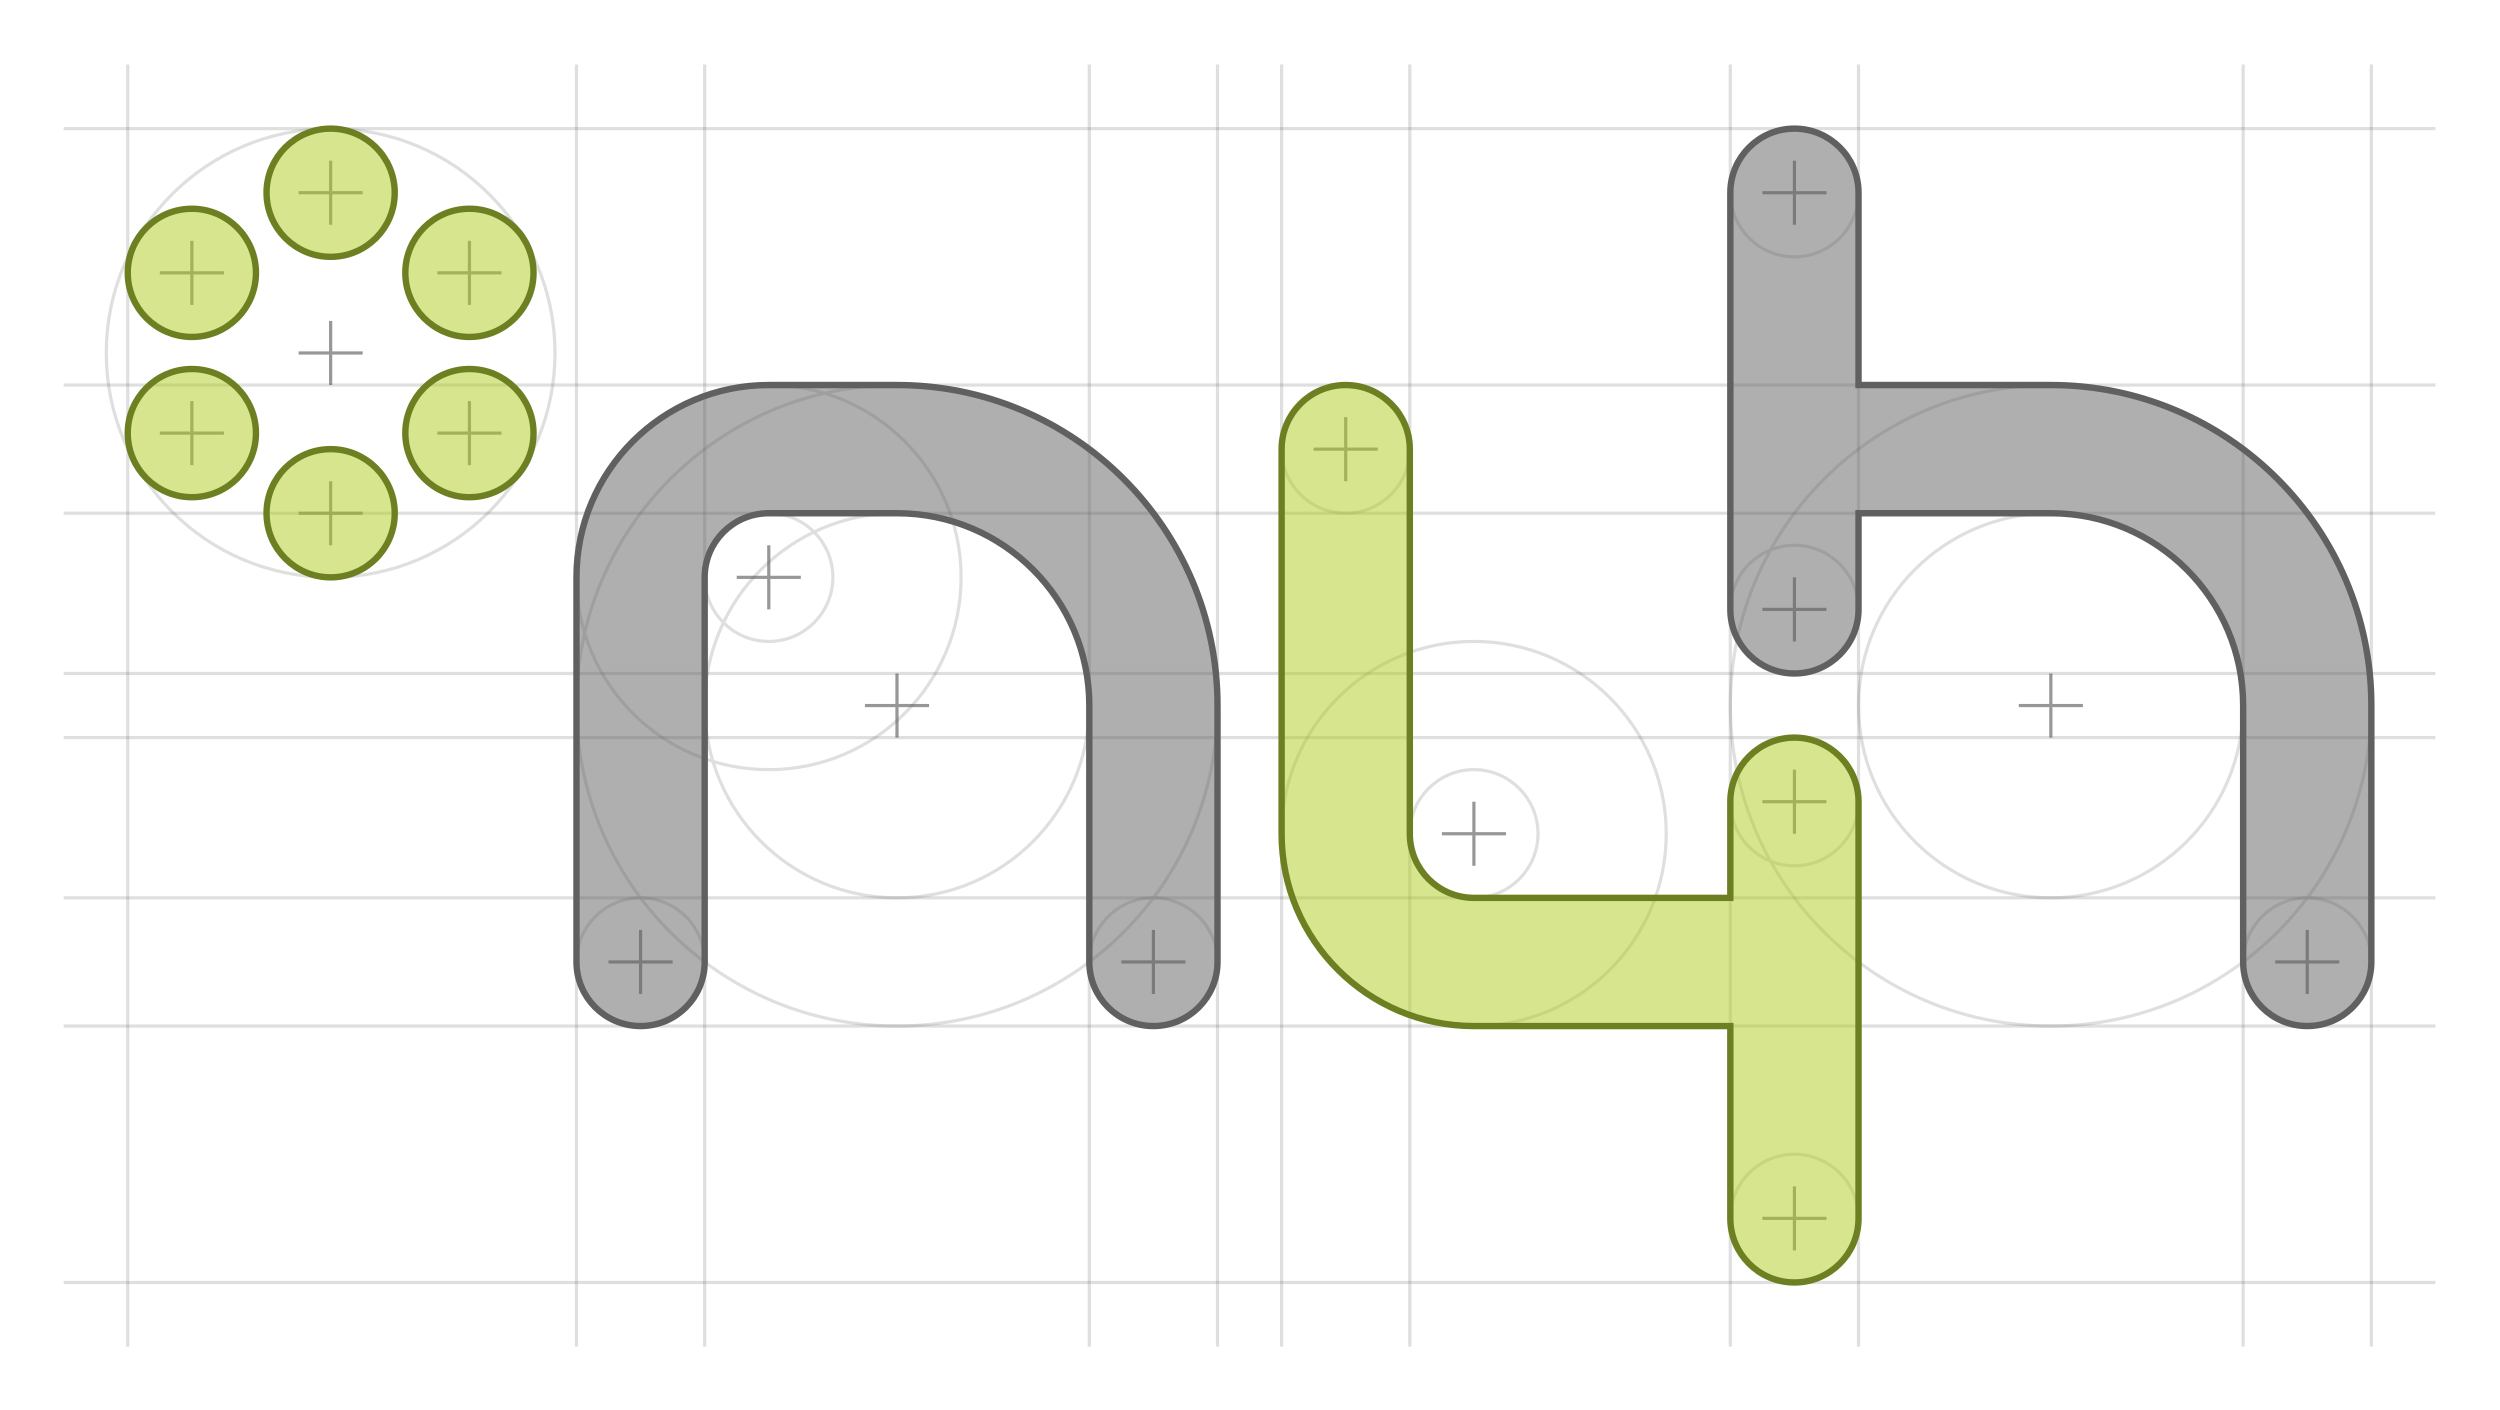 <?xml version="1.0" encoding="UTF-8"?>
<!DOCTYPE svg PUBLIC "-//W3C//DTD SVG 1.1//EN" "http://www.w3.org/Graphics/SVG/1.1/DTD/svg11.dtd">
<!-- Creator: CorelDRAW -->
<svg xmlns="http://www.w3.org/2000/svg" xml:space="preserve" width="585px" height="330px" version="1.1" style="shape-rendering:geometricPrecision; text-rendering:geometricPrecision; image-rendering:optimizeQuality; fill-rule:evenodd; clip-rule:evenodd"
viewBox="0 0 780 440"
 xmlns:xlink="http://www.w3.org/1999/xlink"
 xmlns:xodm="http://www.corel.com/coreldraw/odm/2003">
 <defs>
  <style type="text/css">
   <![CDATA[
    .str1 {stroke:#606060;stroke-miterlimit:2.613;stroke-opacity:0.2}
    .str0 {stroke:#606060;stroke-miterlimit:2.613;stroke-opacity:0.651}
    .str2 {stroke:#606060;stroke-width:2;stroke-miterlimit:2.613}
    .str3 {stroke:#6D8021;stroke-width:2;stroke-miterlimit:2.613}
    .fil0 {fill:none}
    .fil2 {fill:none}
    .fil1 {fill:none}
    .fil3 {fill:#606060;fill-opacity:0.502}
    .fil4 {fill:#B0CB21;fill-opacity:0.502}
   ]]>
  </style>
 </defs>
 <g id="Layer_x0020_1">
  <rect id="background" class="fil0" x="-0.14" y="0.13" width="780" height="440"/>
  <path id="construction_centres" class="fil1 str0" d="M719.86 290.13l0 20m10 -10l-20 0m-70 -90l0 20m10 -10l-20 0m-70 -170l0 20m10 -10l-20 0m10 120l0 20m10 -10l-20 0m10 50l0 20m10 -10l-20 0m10 120l0 20m10 -10l-20 0m-90 -130l0 20m10 -10l-20 0m-30 -130l0 20m10 -10l-20 0m-50 150l0 20m10 -10l-20 0m-70 -90l0 20m10 -10l-20 0m-70 70l0 20m10 -10l-20 0m50 -130l0 20m10 -10l-20 0m-126.7 -30l0 20m10 -10l-20 0m-33.3 -35l0 20m10 -10l-20 0m96.6 -10l0 20m10 -10l-20 0m-33.3 -35l0 20m10 -10l-20 0m10 -60l0 20m10 -10l-20 0m-33.3 15l0 20m10 -10l-20 0m96.6 -10l0 20m10 -10l-20 0"/>
  <path id="construction_circles" class="fil2 str1" d="M103.16 40.13c38.66,0 70,31.34 70,70 0,38.66 -31.34,70 -70,70 -38.66,0 -70,-31.34 -70,-70 0,-38.66 31.34,-70 70,-70zm176.7 80c-55.23,0 -100,44.77 -100,100 0,55.23 44.77,100 100,100 55.22,0 100,-44.77 100,-100 0,-55.23 -44.78,-100 -100,-100zm0 160c33.13,0 60,-26.86 60,-60 0,-33.13 -26.87,-60 -60,-60 -33.14,0 -60,26.87 -60,60 0,33.14 26.86,60 60,60zm-40 -40c-33.14,0 -60,-26.86 -60,-60 0,-33.13 26.86,-60 60,-60 33.13,0 60,26.87 60,60 0,33.14 -26.87,60 -60,60zm0 -40c11.04,0 20,-8.95 20,-20 0,-11.04 -8.96,-20 -20,-20 -11.05,0 -20,8.96 -20,20 0,11.05 8.95,20 20,20zm-40 80c11.04,0 20,8.96 20,20 0,11.05 -8.96,20 -20,20 -11.05,0 -20,-8.95 -20,-20 0,-11.04 8.95,-20 20,-20zm160 0c11.04,0 20,8.96 20,20 0,11.05 -8.96,20 -20,20 -11.05,0 -20,-8.95 -20,-20 0,-11.04 8.95,-20 20,-20zm200 -240c11.04,0 20,8.96 20,20 0,11.05 -8.96,20 -20,20 -11.05,0 -20,-8.95 -20,-20 0,-11.04 8.95,-20 20,-20zm0 130c11.04,0 20,8.96 20,20 0,11.05 -8.96,20 -20,20 -11.05,0 -20,-8.95 -20,-20 0,-11.04 8.95,-20 20,-20zm160 110c11.04,0 20,8.96 20,20 0,11.05 -8.96,20 -20,20 -11.05,0 -20,-8.95 -20,-20 0,-11.04 8.95,-20 20,-20zm-80 -160c-55.23,0 -100,44.77 -100,100 0,55.23 44.77,100 100,100 55.22,0 100,-44.77 100,-100 0,-55.23 -44.78,-100 -100,-100zm0 160c33.13,0 60,-26.86 60,-60 0,-33.13 -26.87,-60 -60,-60 -33.14,0 -60,26.87 -60,60 0,33.14 26.86,60 60,60zm-80 80c11.04,0 20,8.96 20,20 0,11.05 -8.96,20 -20,20 -11.05,0 -20,-8.95 -20,-20 0,-11.04 8.95,-20 20,-20zm0 -130c11.04,0 20,8.96 20,20 0,11.05 -8.96,20 -20,20 -11.05,0 -20,-8.95 -20,-20 0,-11.04 8.95,-20 20,-20zm-100 10c11.04,0 20,8.96 20,20 0,11.05 -8.96,20 -20,20 -11.05,0 -20,-8.95 -20,-20 0,-11.04 8.95,-20 20,-20zm0 -40c-33.14,0 -60,26.87 -60,60 0,33.14 26.86,60 60,60 33.13,0 60,-26.86 60,-60 0,-33.13 -26.87,-60 -60,-60zm-40 -80c11.04,0 20,8.96 20,20 0,11.05 -8.96,20 -20,20 -11.05,0 -20,-8.95 -20,-20 0,-11.04 8.95,-20 20,-20z"/>
  <path id="contrsuction_vertical" class="fil2 str1" d="M739.86 20.13l0 400m-40 -400l0 400m-120 -400l0 400m-40 -400l0 400m-100 -400l0 400m-40 -400l0 400m-20 -400l0 400m-40 -400l0 400m-120 -400l0 400m-40 -400l0 400m-140 -400l0 400"/>
  <path id="construction_horizontal" class="fil2 str1" d="M19.86 400.13l740 0m-740 -120l740 0m-740 -50l740 0m-740 -20l740 0m-740 110l740 0m-740 -200l740 0m-740 40l740 0m-740 -120l740 0"/>
  <path id="nh_transparent" class="fil3" d="M579.86 160.13l0 30c0,11.05 -8.96,20 -20,20 -11.05,0 -20,-8.95 -20,-20l0 -130c0,-11.04 8.95,-20 20,-20 11.04,0 20,8.96 20,20l0 60 60 0c55.22,0 100,44.77 100,100l0 80c0,11.05 -8.96,20 -20,20 -11.05,0 -20,-8.95 -20,-20l0 -80c0,-33.13 -26.87,-60 -60,-60l-60 0zm-340 0c-11.05,0 -20,8.96 -20,20l0 120c0,11.05 -8.96,20 -20,20 -11.05,0 -20,-8.95 -20,-20l0 -120c0,-33.13 26.86,-60 60,-60l40 0c55.22,0 100,44.77 100,100l0 80c0,11.05 -8.96,20 -20,20 -11.05,0 -20,-8.95 -20,-20l0 -80c0,-33.13 -26.87,-60 -60,-60l-40 0z"/>
  <path id="nh_outline" class="fil0 str2" d="M579.86 160.13l0 30c0,11.05 -8.96,20 -20,20 -11.05,0 -20,-8.95 -20,-20l0 -130c0,-11.04 8.95,-20 20,-20 11.04,0 20,8.96 20,20l0 60 60 0c55.22,0 100,44.77 100,100l0 80c0,11.05 -8.96,20 -20,20 -11.05,0 -20,-8.95 -20,-20l0 -80c0,-33.13 -26.87,-60 -60,-60l-60 0zm-340 0c-11.05,0 -20,8.96 -20,20l0 120c0,11.05 -8.96,20 -20,20 -11.05,0 -20,-8.95 -20,-20l0 -120c0,-33.13 26.86,-60 60,-60l40 0c55.22,0 100,44.77 100,100l0 80c0,11.05 -8.96,20 -20,20 -11.05,0 -20,-8.95 -20,-20l0 -80c0,-33.13 -26.87,-60 -60,-60l-40 0z"/>
  <path id="asterisk_4_transparent" class="fil4" d="M459.86 280.13c-11.05,0 -20,-8.95 -20,-20l0 -120c0,-11.04 -8.96,-20 -20,-20 -11.05,0 -20,8.96 -20,20l0 120c0,33.14 26.86,60 60,60l80 0 0 60c0,11.05 8.95,20 20,20 11.04,0 20,-8.95 20,-20l0 -130c0,-11.04 -8.96,-20 -20,-20 -11.05,0 -20,8.96 -20,20l0 30 -80 0zm-313.4 -125c11.04,0 20,-8.95 20,-20 0,-11.04 -8.96,-20 -20,-20 -11.05,0 -20,8.96 -20,20 0,11.05 8.95,20 20,20zm0 -50c11.04,0 20,-8.95 20,-20 0,-11.04 -8.96,-20 -20,-20 -11.05,0 -20,8.96 -20,20 0,11.05 8.95,20 20,20zm-43.3 -25c11.04,0 20,-8.95 20,-20 0,-11.04 -8.96,-20 -20,-20 -11.05,0 -20,8.96 -20,20 0,11.05 8.95,20 20,20zm-43.3 25c11.04,0 20,-8.95 20,-20 0,-11.04 -8.96,-20 -20,-20 -11.05,0 -20,8.96 -20,20 0,11.05 8.95,20 20,20zm0 50c11.04,0 20,-8.95 20,-20 0,-11.04 -8.96,-20 -20,-20 -11.05,0 -20,8.96 -20,20 0,11.05 8.95,20 20,20zm43.3 25c11.04,0 20,-8.95 20,-20 0,-11.04 -8.96,-20 -20,-20 -11.05,0 -20,8.96 -20,20 0,11.05 8.95,20 20,20z"/>
  <path id="asterisk_4_outline" class="fil0 str3" d="M459.86 280.13c-11.05,0 -20,-8.95 -20,-20l0 -120c0,-11.04 -8.96,-20 -20,-20 -11.05,0 -20,8.96 -20,20l0 120c0,33.14 26.86,60 60,60l80 0 0 60c0,11.05 8.95,20 20,20 11.04,0 20,-8.95 20,-20l0 -130c0,-11.04 -8.96,-20 -20,-20 -11.05,0 -20,8.96 -20,20l0 30 -80 0zm-400 -175c11.04,0 20,-8.95 20,-20 0,-11.04 -8.96,-20 -20,-20 -11.05,0 -20,8.96 -20,20 0,11.05 8.95,20 20,20zm43.3 -25c11.04,0 20,-8.95 20,-20 0,-11.04 -8.96,-20 -20,-20 -11.05,0 -20,8.96 -20,20 0,11.05 8.95,20 20,20zm43.3 25c11.04,0 20,-8.95 20,-20 0,-11.04 -8.96,-20 -20,-20 -11.05,0 -20,8.96 -20,20 0,11.05 8.95,20 20,20zm0 50c11.04,0 20,-8.95 20,-20 0,-11.04 -8.96,-20 -20,-20 -11.05,0 -20,8.96 -20,20 0,11.05 8.95,20 20,20zm-43.3 25c11.04,0 20,-8.95 20,-20 0,-11.04 -8.96,-20 -20,-20 -11.05,0 -20,8.96 -20,20 0,11.05 8.95,20 20,20zm-43.3 -25c11.04,0 20,-8.95 20,-20 0,-11.04 -8.96,-20 -20,-20 -11.05,0 -20,8.96 -20,20 0,11.05 8.95,20 20,20z"/>
 </g>
</svg>
